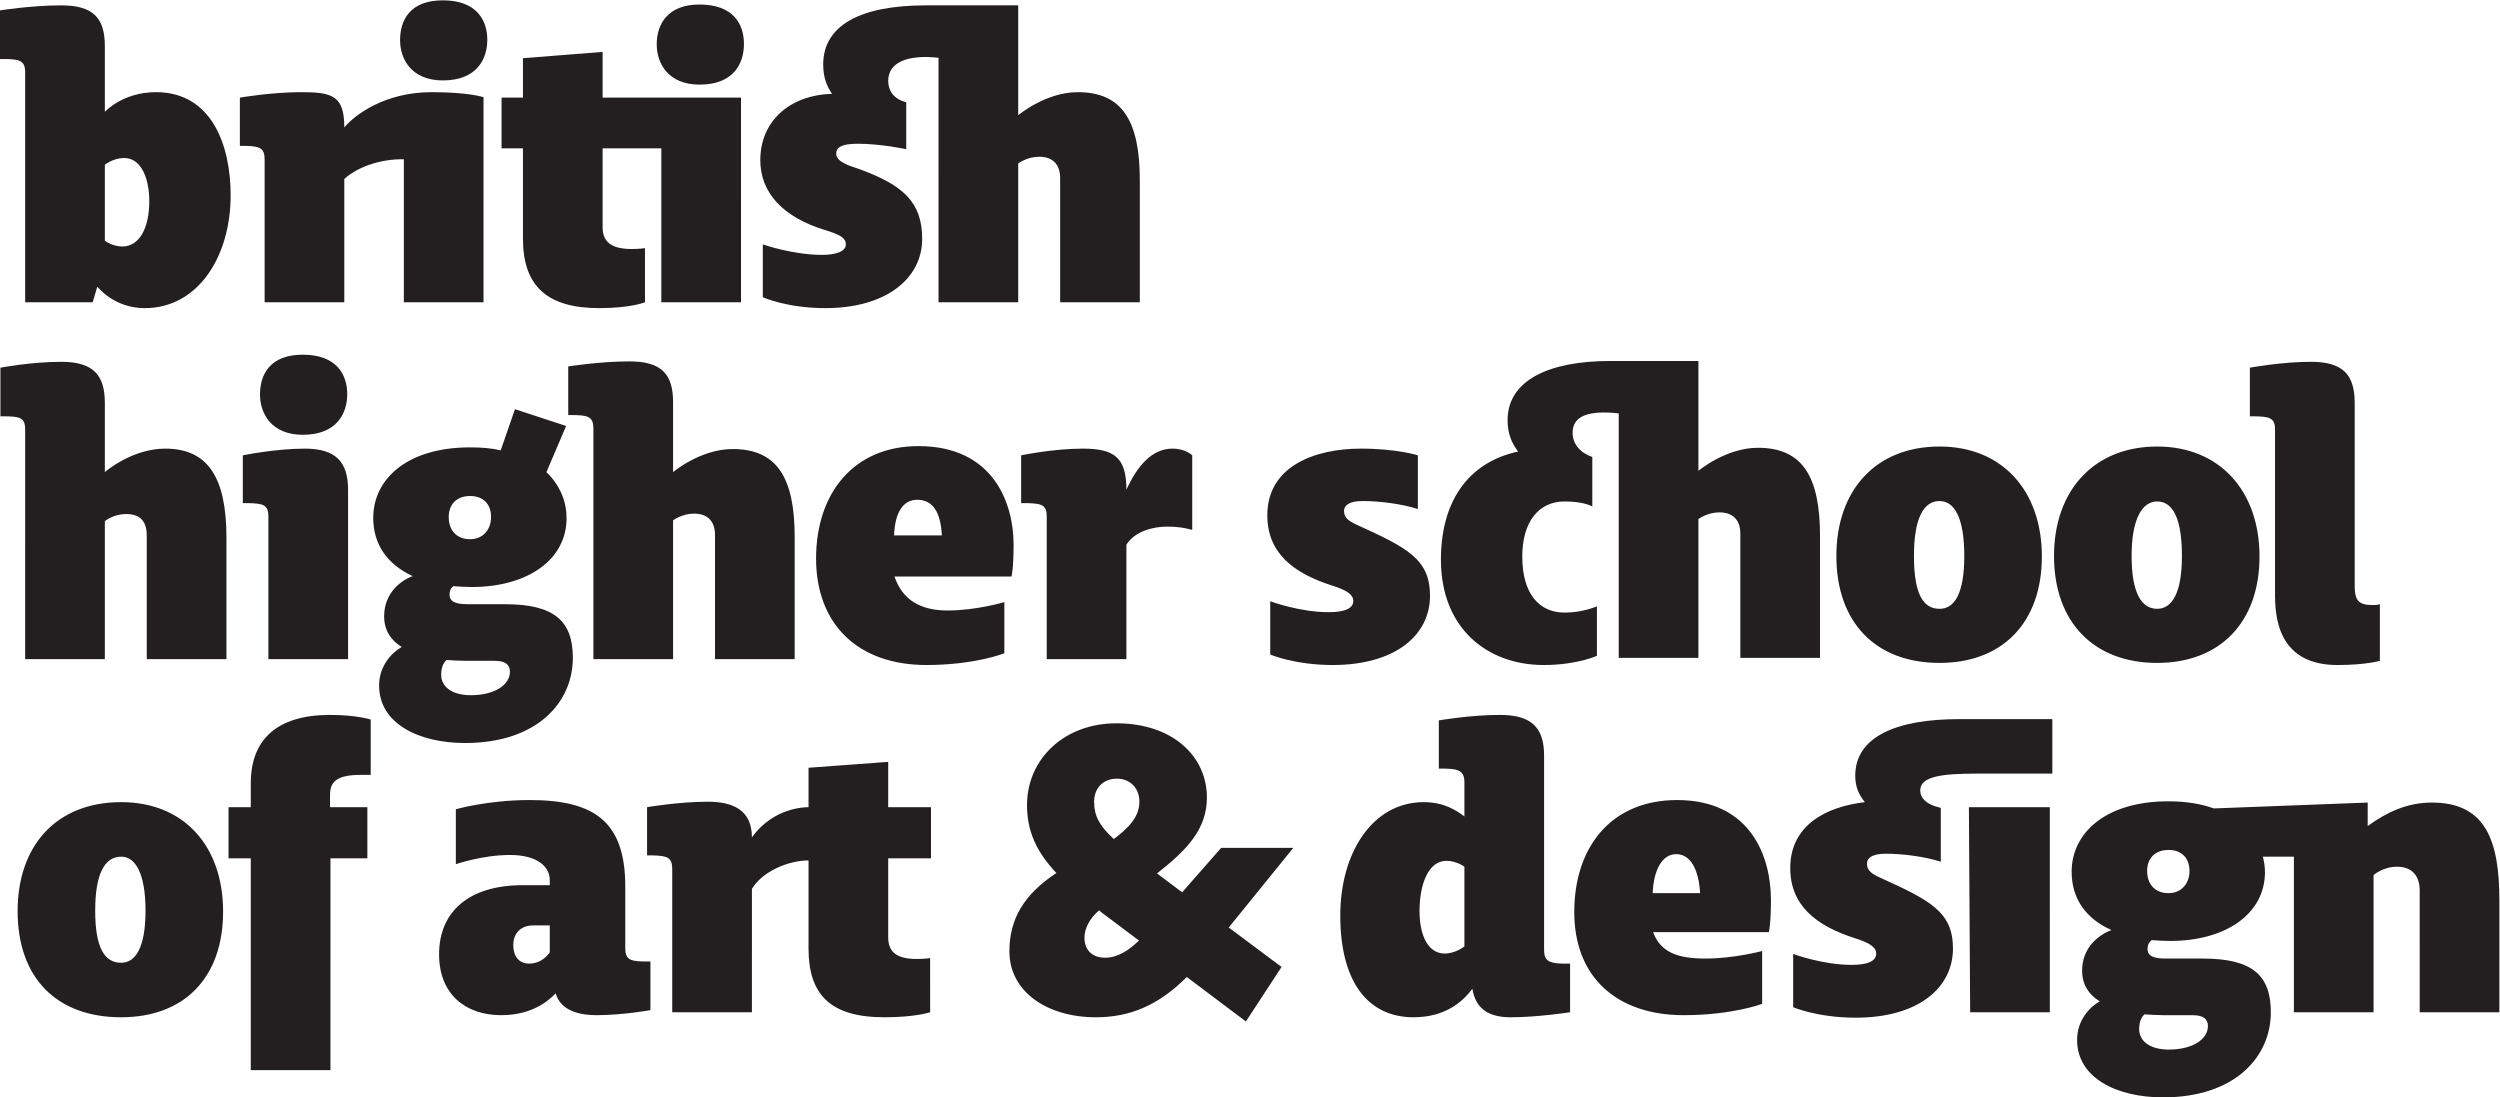 <?xml version="1.0" encoding="UTF-8" standalone="no"?>
<!-- Created with Inkscape (http://www.inkscape.org/) -->

<svg
   xmlns:dc="http://purl.org/dc/elements/1.1/"
   xmlns:cc="http://creativecommons.org/ns#"
   xmlns:rdf="http://www.w3.org/1999/02/22-rdf-syntax-ns#"
   xmlns:svg="http://www.w3.org/2000/svg"
   xmlns="http://www.w3.org/2000/svg"
   xmlns:sodipodi="http://sodipodi.sourceforge.net/DTD/sodipodi-0.dtd"
   xmlns:inkscape="http://www.inkscape.org/namespaces/inkscape"
   version="1.1"
   id="svg2"
   xml:space="preserve"
   width="312.413"
   height="137.133"
   viewBox="0 0 312.413 137.133"
   sodipodi:docname="logo-bhsad.svg"
   inkscape:version="0.92.3 (2405546, 2018-03-11)"><defs
     id="defs6" /><sodipodi:namedview
     pagecolor="#ffffff"
     bordercolor="#666666"
     borderopacity="1"
     objecttolerance="10"
     gridtolerance="10"
     guidetolerance="10"
     inkscape:pageopacity="0"
     inkscape:pageshadow="2"
     inkscape:window-width="1507"
     inkscape:window-height="800"
     id="namedview4"
     showgrid="false"
     inkscape:zoom="2.5202365"
     inkscape:cx="133.78658"
     inkscape:cy="68.566666"
     inkscape:window-x="0"
     inkscape:window-y="27"
     inkscape:window-maximized="0"
     inkscape:current-layer="g10" /><g
     id="g10"
     inkscape:groupmode="layer"
     inkscape:label="ink_ext_XXXXXX"
     transform="matrix(1.333,0,0,-1.333,0,137.133)"><g
       id="g12"
       transform="scale(0.1)"><path
         d="m 2033.31,44.816 c -18.87,0 -27.91,8.648 -27.91,19.266 0,8.254 3.14,12.188 5.11,13.758 5.5,-0.391 11.79,-0.785 17.69,-0.785 h 27.13 c 10.22,0 14.54,-3.539 14.54,-10.223 0,-12.188 -14.15,-22.016 -36.56,-22.016 z m -293.67,29.879 c 58.58,0 91.21,27.914 91.21,64.868 0,34.597 -21.63,45.21 -69.2,66.835 -9.43,4.325 -11.4,7.864 -11.4,12.973 0,4.324 3.93,9.043 17.3,9.043 16.91,0 36.96,-2.754 51.9,-7.473 v 50.325 c 0,0 -0.79,0.39 -2.36,0.785 -9.44,2.359 -16.91,7.469 -16.91,15.726 0,13.368 20.84,15.727 53.08,15.727 h 70.76 v 51.105 h -87.28 c -59.75,0 -97.5,-16.906 -97.5,-53.074 0,-10.613 3.54,-18.082 9.05,-24.765 -36.96,-4.325 -69.98,-22.016 -69.98,-61.723 0,-34.988 23.98,-54.254 61.33,-66.047 13.76,-4.324 19.26,-8.648 19.26,-14.152 0,-7.078 -7.86,-10.618 -23.19,-10.618 -27.13,0 -54.65,10.223 -54.65,10.223 V 84.523 c 0,0 22.8,-9.828 58.58,-9.828 z m 389.21,5.113 c 0,34.593 -17.3,50.32 -63.69,50.32 h -34.21 c -11.4,0 -17.69,1.965 -17.69,9.043 0,5.894 3.54,7.859 3.93,8.254 v 0 c 5.51,-0.395 11.4,-0.785 17.3,-0.785 52.29,0 88.85,25.554 88.85,64.472 0,5.114 -0.79,9.828 -1.96,14.547 h 29.09 V 79.809 h 74.69 V 208.363 c 0,0 8.65,7.864 22.02,7.864 14.15,0 21.23,-8.649 21.23,-22.411 V 79.809 h 74.7 V 184.383 c 0,56.609 -12.98,91.992 -63.3,91.992 -23.59,0 -42.85,-9.434 -60.15,-22.016 v 22.016 l -144.28,-5.504 c -11.8,4.324 -26.34,6.684 -42.46,6.684 -59.76,0 -90.82,-30.274 -90.82,-66.047 0,-25.16 13.37,-44.031 37.35,-54.645 -13.36,-5.113 -27.52,-17.3 -27.52,-38.136 0,-12.973 6.29,-22.411 16.51,-28.7 C 1959.4,84.918 1947.22,72.731 1947.22,53.859 1947.22,18.078 1984.56,0 2027.81,0 c 67.62,0 101.04,38.133 101.04,79.809 z M 496.141,125.41 c -9.043,0 -14.942,5.899 -14.942,17.692 0,10.222 6.688,18.086 18.481,18.086 h 15.722 v -25.165 c 0,0 -6.289,-10.613 -19.261,-10.613 z m 539.779,5.504 c -11.4,0 -19.26,6.684 -19.26,18.871 0,8.254 4.71,18.082 13.76,25.555 1.18,-1.18 2.75,-2.36 4.32,-3.539 l 33.02,-24.77 c -9.82,-9.433 -20.05,-16.117 -31.84,-16.117 z m 318.44,3.934 c -14.94,0 -23.59,15.722 -23.59,40.097 0,23.981 7.87,46.785 25.16,46.785 9.83,0 16.91,-5.503 16.91,-5.503 v -74.7 c 0,0 -8.26,-6.679 -18.48,-6.679 z M 113.617,126.195 c -15.332,0 -24.375,13.368 -24.375,48.75 0,34.989 9.043,50.715 24.375,50.715 13.367,0 22.801,-15.726 22.801,-50.715 0,-35.382 -9.828,-48.75 -22.801,-48.75 z m 1435.743,65.262 c 0.79,21.231 8.65,36.563 22.01,36.563 13.76,0 21.23,-14.942 22.41,-36.563 z m 483.56,0 c -12.97,0 -20.05,8.648 -20.05,20.836 0,11.402 7.08,19.656 20.05,19.656 12.19,0 19.66,-7.469 19.66,-19.656 0,-12.188 -7.87,-20.836 -19.66,-20.836 z M 1846.96,79.809 h 74.7 V 272.051 h -75.87 z M 113.617,75.09 c 58.578,0 95.531,36.562 95.531,99.07 0,61.723 -36.953,102.61 -95.531,102.61 -60.543,0 -97.105,-40.493 -97.105,-102.215 0,-62.512 36.562,-99.465 97.105,-99.465 z m 1211.653,0 c 29.49,0 46,14.547 55.04,26.73 3.14,-19.656 16.51,-26.73 35.77,-26.73 25.95,0 55.83,4.719 55.83,4.719 V 125.41 h -7.86 c -11.8,0.395 -16.51,2.754 -16.51,12.582 v 182.414 c 0,27.129 -12.58,38.137 -41.68,38.137 -27.12,0 -57,-5.113 -57,-5.113 v -45.211 h 1.57 c 15.33,0 22.41,-0.785 22.41,-12.973 v -31.844 c -7.47,5.504 -18.87,13.368 -38.13,13.368 -48.36,0 -78.24,-47.965 -78.24,-106.149 0,-62.508 25.95,-95.531 68.8,-95.531 z M 872.766,224.09 v 47.961 h -40.098 v 42.461 l -74.695,-5.504 v -36.957 c -3.539,0 -33.028,-0.395 -53.075,-28.305 0,25.555 -17.691,33.414 -41.281,33.414 -27.519,0 -57.004,-5.109 -57.004,-5.109 V 226.84 h 5.504 c 13.762,-0.395 18.082,-1.965 18.082,-12.973 V 79.809 h 74.699 V 195.391 c 9.434,16.117 33.809,26.73 53.075,26.73 v -82.558 c 0,-43.247 20.441,-64.473 71.156,-64.473 29.094,0 42.851,4.719 42.851,4.719 V 130.52 c 0,0 -5.894,-0.786 -12.578,-0.786 -20.445,0 -26.734,7.864 -26.734,20.446 v 73.91 z M 559.438,77.055 c 24.375,0 50.32,4.719 50.32,4.719 v 45.602 h -1.965 c -16.117,0 -21.625,0.789 -21.625,12.582 v 57.789 c 0,60.543 -28.699,80.988 -89.633,80.988 -39.316,0 -69.195,-8.648 -69.195,-8.648 v -51.5 c 0,0 24.769,8.648 50.715,8.648 26.34,0 37.347,-11.402 37.347,-23.589 v -4.719 h -25.16 c -51.105,0 -78.625,-25.16 -78.625,-64.867 0,-37.348 24.766,-57.004 58.184,-57.004 27.125,0 42.851,11.793 51.105,20.441 3.934,-13.363 16.907,-20.441 38.532,-20.441 z m 1019.012,0 c 45.61,0 73.52,10.613 73.52,10.613 v 49.535 c 0,0 -26.34,-7.074 -53.08,-7.074 -25.55,0 -42.06,5.504 -49.14,24.766 h 108.51 c 0,0 1.96,7.472 1.96,30.273 0,39.312 -18.08,93.566 -88.06,93.566 -61.33,0 -96.32,-43.636 -96.32,-104.968 0,-61.328 40.1,-96.711 102.61,-96.711 z M 1025.7,277.16 c 0,12.188 7.86,21.625 21.62,21.625 11.4,0 20.84,-8.258 20.84,-21.625 0,-14.937 -11.4,-25.551 -23.98,-34.988 -13.76,12.582 -18.48,22.016 -18.48,34.988 z m 142.31,-206.004 33.42,51.11 -49.53,36.957 60.54,74.695 h -67.62 l -36.56,-41.676 -23.59,17.692 c 28.7,22.41 46.78,42.066 46.78,71.16 0,38.133 -31.45,69.586 -84.92,69.586 -48.745,0 -83.733,-33.418 -83.733,-76.664 0,-24.766 9.043,-44.032 27.519,-63.688 -30.273,-20.051 -44.031,-42.851 -44.031,-73.515 0,-37.743 35.383,-61.723 80.985,-61.723 31.85,0 58.58,11.008 85.31,37.738 z M 309.398,358.543 c -50.32,0 -74.3,-23.59 -74.3,-64.082 v -22.41 H 214.262 V 224.09 h 20.836 V 25.551 h 74.695 V 224.09 h 34.598 v 47.961 h -34.993 v 11.793 c 0,12.187 6.684,18.48 28.7,18.48 h 9.437 v 51.895 c 0,0 -13.367,4.324 -38.137,4.324 z m 132.098,18.477 c -18.871,0 -27.914,8.648 -27.914,19.261 0,8.258 3.145,12.188 5.109,13.762 5.504,-0.395 11.797,-0.785 17.692,-0.785 h 27.129 c 10.218,0 14.543,-3.539 14.543,-10.223 0,-12.187 -14.153,-22.015 -36.559,-22.015 z m 807.894,28.304 c 58.58,0 91.21,27.914 91.21,64.867 0,34.598 -21.62,45.211 -69.19,66.836 -9.44,4.325 -11.4,7.864 -11.4,12.973 0,4.324 3.93,9.043 17.3,9.043 16.9,0 36.95,-2.754 51.89,-7.469 v 50.321 c 0,0 -19.26,6.289 -53.47,6.289 -43.24,0 -87.67,-16.512 -87.67,-62.508 0,-34.988 23.99,-54.254 61.33,-66.047 13.76,-4.324 19.27,-8.649 19.27,-14.152 0,-7.079 -7.86,-10.618 -23.2,-10.618 -27.12,0 -54.64,10.223 -54.64,10.223 v -49.93 c 0,0 22.8,-9.828 58.57,-9.828 z m -712.363,6.684 c 0,34.597 -17.297,50.32 -63.687,50.32 h -34.203 c -11.403,0 -17.692,1.969 -17.692,9.043 0,4.719 2.36,7.078 3.535,7.863 5.508,-0.39 11.403,-0.785 17.301,-0.785 52.285,0 88.848,25.555 88.848,64.477 0,16.512 -6.684,31.449 -18.867,43.242 l 18.476,43.246 -47.965,15.727 -13.367,-38.528 c -8.648,1.965 -18.082,2.75 -28.699,2.75 -59.758,0 -90.812,-30.269 -90.812,-66.047 0,-25.16 13.367,-43.636 36.953,-54.644 -12.578,-4.719 -26.735,-16.906 -26.735,-37.742 0,-12.973 6.293,-22.41 16.516,-28.7 -9.043,-5.113 -21.231,-17.296 -21.231,-36.167 0,-35.778 37.348,-53.86 80.59,-53.86 67.621,0 101.039,38.133 101.039,79.805 z m 444.246,-1.18 h 74.697 v 107.328 c 7.86,12.578 25.16,16.907 38.13,16.907 14.94,0 23.59,-3.149 23.59,-3.149 v 69.981 c 0,0 -6.29,6.289 -18.47,6.289 -19.27,0 -33.03,-16.118 -43.25,-38.528 0,30.274 -11.4,38.528 -40.89,38.528 -27.908,0 -57.787,-6.289 -57.787,-6.289 v -44.817 h 5.895 c 13.367,-0.394 18.085,-1.574 18.085,-12.582 z m -957.683,0 h 74.695 v 129.344 c 0,0 7.863,6.683 20.051,6.683 13.758,0 19.262,-7.468 19.262,-20.445 V 410.828 h 74.699 v 113.617 c 0,56.614 -17.301,83.739 -57.402,83.739 -31.45,0 -56.61,-22.016 -56.61,-22.016 v 64.867 c 0,26.344 -11.008,38.528 -40.887,38.528 -27.914,0 -57.004,-5.5 -57.004,-5.5 V 638.457 H 3.539 c 14.938,0 20.051,-1.18 20.051,-12.187 z m 532.703,0 h 74.695 v 130.129 c 0,0 8.254,6.289 19.657,6.289 13.367,0 19.656,-7.859 19.656,-20.047 V 410.828 h 74.695 v 114.406 c 0,56.215 -16.902,82.559 -58.183,82.559 -30.27,0 -55.825,-21.625 -55.825,-21.625 v 65.656 c 0,26.34 -11.008,38.133 -40.886,38.133 -27.914,0 -57.399,-4.719 -57.399,-4.719 v -45.601 h 3.145 c 14.937,0 20.445,-1.18 20.445,-12.582 z m 940.777,3.145 v 46.39 c 0,0 -12.97,-5.894 -30.27,-5.894 -23.98,0 -39.71,17.691 -39.71,52.679 0,31.844 14.94,51.5 39.71,51.5 18.48,0 25.95,-4.718 25.95,-4.718 v 46.39 c -11.4,3.934 -18.48,12.188 -18.48,22.805 0,15.727 14.94,21.227 43.24,18.086 V 412.008 h 74.7 v 130.129 c 0,0 8.26,6.293 19.66,6.293 13.36,0 19.65,-7.864 19.65,-20.051 V 412.008 h 74.7 V 526.41 c 0,56.223 -16.9,82.563 -58.18,82.563 -30.27,0 -55.83,-21.625 -55.83,-21.625 v 103.004 h -82.56 c -58.18,0 -96.32,-18.481 -96.32,-55.434 0,-12.973 3.93,-21.621 9.83,-29.484 -47.18,-10.223 -72.34,-47.176 -72.34,-101.43 0,-63.691 42.86,-98.68 96.32,-98.68 31.45,0 49.93,8.649 49.93,8.649 z m 525.23,44.035 c -14.15,0 -23.98,13.758 -23.98,49.531 0,34.598 9.83,51.109 23.98,51.109 14.94,0 23.2,-16.511 23.2,-51.109 0,-35.773 -9.83,-49.531 -23.2,-49.531 z m -204.03,0 c -15.34,0 -23.99,13.758 -23.99,49.531 0,34.598 8.65,51.504 23.99,51.504 14.54,0 23.19,-16.906 23.19,-51.504 0,-35.773 -9.43,-49.531 -23.19,-49.531 z m -980.098,68.797 c 0.785,21.23 8.254,33.418 21.621,33.418 14.941,0 22.016,-11.793 23.195,-33.418 z m -397.465,-3.539 c -12.973,0 -20.051,8.648 -20.051,20.836 0,11.402 7.078,19.66 20.051,19.66 12.188,0 19.656,-7.473 19.656,-19.66 0,-12.188 -7.859,-20.836 -19.656,-20.836 z M 251.609,410.828 h 74.696 v 158.828 c 0,26.34 -11.793,38.528 -40.492,38.528 -27.52,0 -58.184,-6.289 -58.184,-6.289 v -44.817 h 5.504 c 12.972,-0.394 18.476,-1.18 18.476,-12.582 z m 1566.661,-3.539 c 58.97,0 95.92,37.742 95.92,99.859 0,61.329 -36.95,103 -95.92,103 -60.15,0 -96.72,-41.277 -96.72,-102.609 0,-62.113 36.57,-100.25 96.72,-100.25 z m 204.03,0 c 58.58,0 95.93,37.742 95.93,99.859 0,61.329 -37.35,103 -95.93,103 -59.36,0 -96.71,-41.277 -96.71,-102.609 0,-62.113 37.35,-100.25 96.71,-100.25 z M 868.441,405.324 c 45.606,0 73.125,11.008 73.125,11.008 v 47.965 c 0,0 -26.339,-7.863 -53.074,-7.863 -25.554,0 -42.457,9.828 -49.929,31.843 H 948.25 c 0,0 1.965,7.078 1.965,29.879 0,38.922 -18.871,92.387 -89.242,92.387 -60.543,0 -95.926,-44.031 -95.926,-105.359 0,-61.332 38.922,-99.86 103.394,-99.86 z m 1322.909,0 c 26.74,0 39.71,3.934 39.71,3.934 v 53.07 c -2.75,-0.785 -4.72,-0.785 -6.68,-0.785 -13.37,0 -16.91,4.324 -16.91,18.086 v 171.406 c 0,26.344 -11,38.528 -40.88,38.528 -27.92,0 -57.4,-5.5 -57.4,-5.5 v -45.606 h 2.36 c 15.72,0 21.23,-1.18 21.23,-12.187 V 469.801 c 0,-40.492 17.69,-64.477 58.57,-64.477 z M 283.848,621.156 c 32.234,0 41.672,20.446 41.672,38.137 0,18.086 -9.829,36.953 -41.672,36.953 -31.059,0 -40.102,-18.867 -40.102,-37.348 0,-17.687 10.613,-37.742 40.102,-37.742 z m 169.441,316.481 c 0,0 -13.367,4.715 -48.75,4.715 -43.637,0 -71.945,-21.231 -81.773,-33.024 0,29.879 -11.403,33.024 -40.493,33.024 -27.914,0 -57.398,-5.11 -57.398,-5.11 v -45.211 h 5.109 c 13.368,-0.394 18.086,-1.965 18.086,-12.582 V 745.391 h 74.696 v 115.582 c 12.582,11.402 34.203,18.871 55.828,18.476 V 745.391 h 74.695 z M 98.285,803.18 v 71.16 c 0,0 7.863,6.289 18.082,6.289 17.301,0 23.59,-21.621 23.59,-40.492 0,-25.949 -9.828,-42.457 -25.16,-42.457 -9.828,0 -16.512,5.5 -16.512,5.5 z M 564.941,937.242 v 42.852 l -74.699,-5.899 v -36.953 h -20.051 v -47.57 h 20.051 v -84.524 c 0,-43.64 21.625,-65.261 71.555,-65.261 29.484,0 42.851,5.504 42.851,5.504 v 50.714 c 0,0 -5.113,-0.785 -12.582,-0.785 -20.445,0 -27.125,7.86 -27.125,20.442 v 73.91 H 619.98 V 745.391 h 74.696 V 937.242 Z M 864.512,804.754 c 0,34.203 -17.297,50.32 -59.364,65.652 -8.648,2.754 -21.23,6.688 -21.23,14.157 0,5.894 4.719,9.433 20.051,9.433 22.41,0 45.601,-5.109 45.601,-5.109 v 44.031 c -11.398,2.75 -16.902,10.613 -16.902,20.051 0,17.691 18.871,24.765 47.176,21.621 V 745.391 h 74.695 V 875.52 c 0,0 8.258,6.289 19.656,6.289 13.368,0 19.66,-7.864 19.66,-20.051 V 745.391 h 74.695 v 114.402 c 0,56.219 -16.9,82.559 -58.18,82.559 -30.276,0 -55.831,-21.622 -55.831,-21.622 v 103 h -86.488 c -61.723,0 -96.321,-18.87 -96.321,-55.429 0,-11.797 3.145,-20.051 8.258,-27.52 -40.496,-1.179 -67.226,-26.34 -67.226,-62.117 0,-30.273 20.836,-53.469 60.933,-65.652 14.157,-4.328 19.266,-7.473 19.266,-13.367 0,-6.293 -8.258,-9.829 -22.41,-9.829 -27.52,0 -55.434,9.829 -55.434,9.829 v -49.536 c 0,0 22.41,-10.222 58.578,-10.222 57.793,0 90.817,28.304 90.817,64.867 z M 23.59,745.391 h 63.293 l 4.324,14.547 c 0.395,0 15.332,-20.051 44.426,-20.051 50.32,0 80.594,48.75 80.594,105.754 0,47.57 -18.086,96.711 -69.981,96.711 -31.449,0 -47.961,-18.477 -47.961,-18.477 v 61.723 c 0,26.342 -11.008,38.132 -40.887,38.132 C 29.484,1023.73 0,1019.02 0,1019.02 v -45.61 h 3.145 c 14.941,0 20.445,-1.18 20.445,-12.582 z M 655.754,949.43 c 32.633,0 41.676,20.441 41.676,38.133 0,18.087 -9.438,36.957 -41.676,36.957 -30.27,0 -40.098,-18.87 -40.098,-37.348 0,-17.692 10.614,-37.742 40.098,-37.742 z m -240.602,3.929 c 32.239,0 41.676,20.446 41.676,38.137 0,18.084 -9.832,36.954 -41.676,36.954 -31.054,0 -40.097,-18.87 -40.097,-37.348 0,-17.692 10.613,-37.743 40.097,-37.743"
         style="fill:#231f20;fill-opacity:1;fill-rule:nonzero;stroke:none"
         id="path14"
         inkscape:connector-curvature="0" /></g></g></svg>